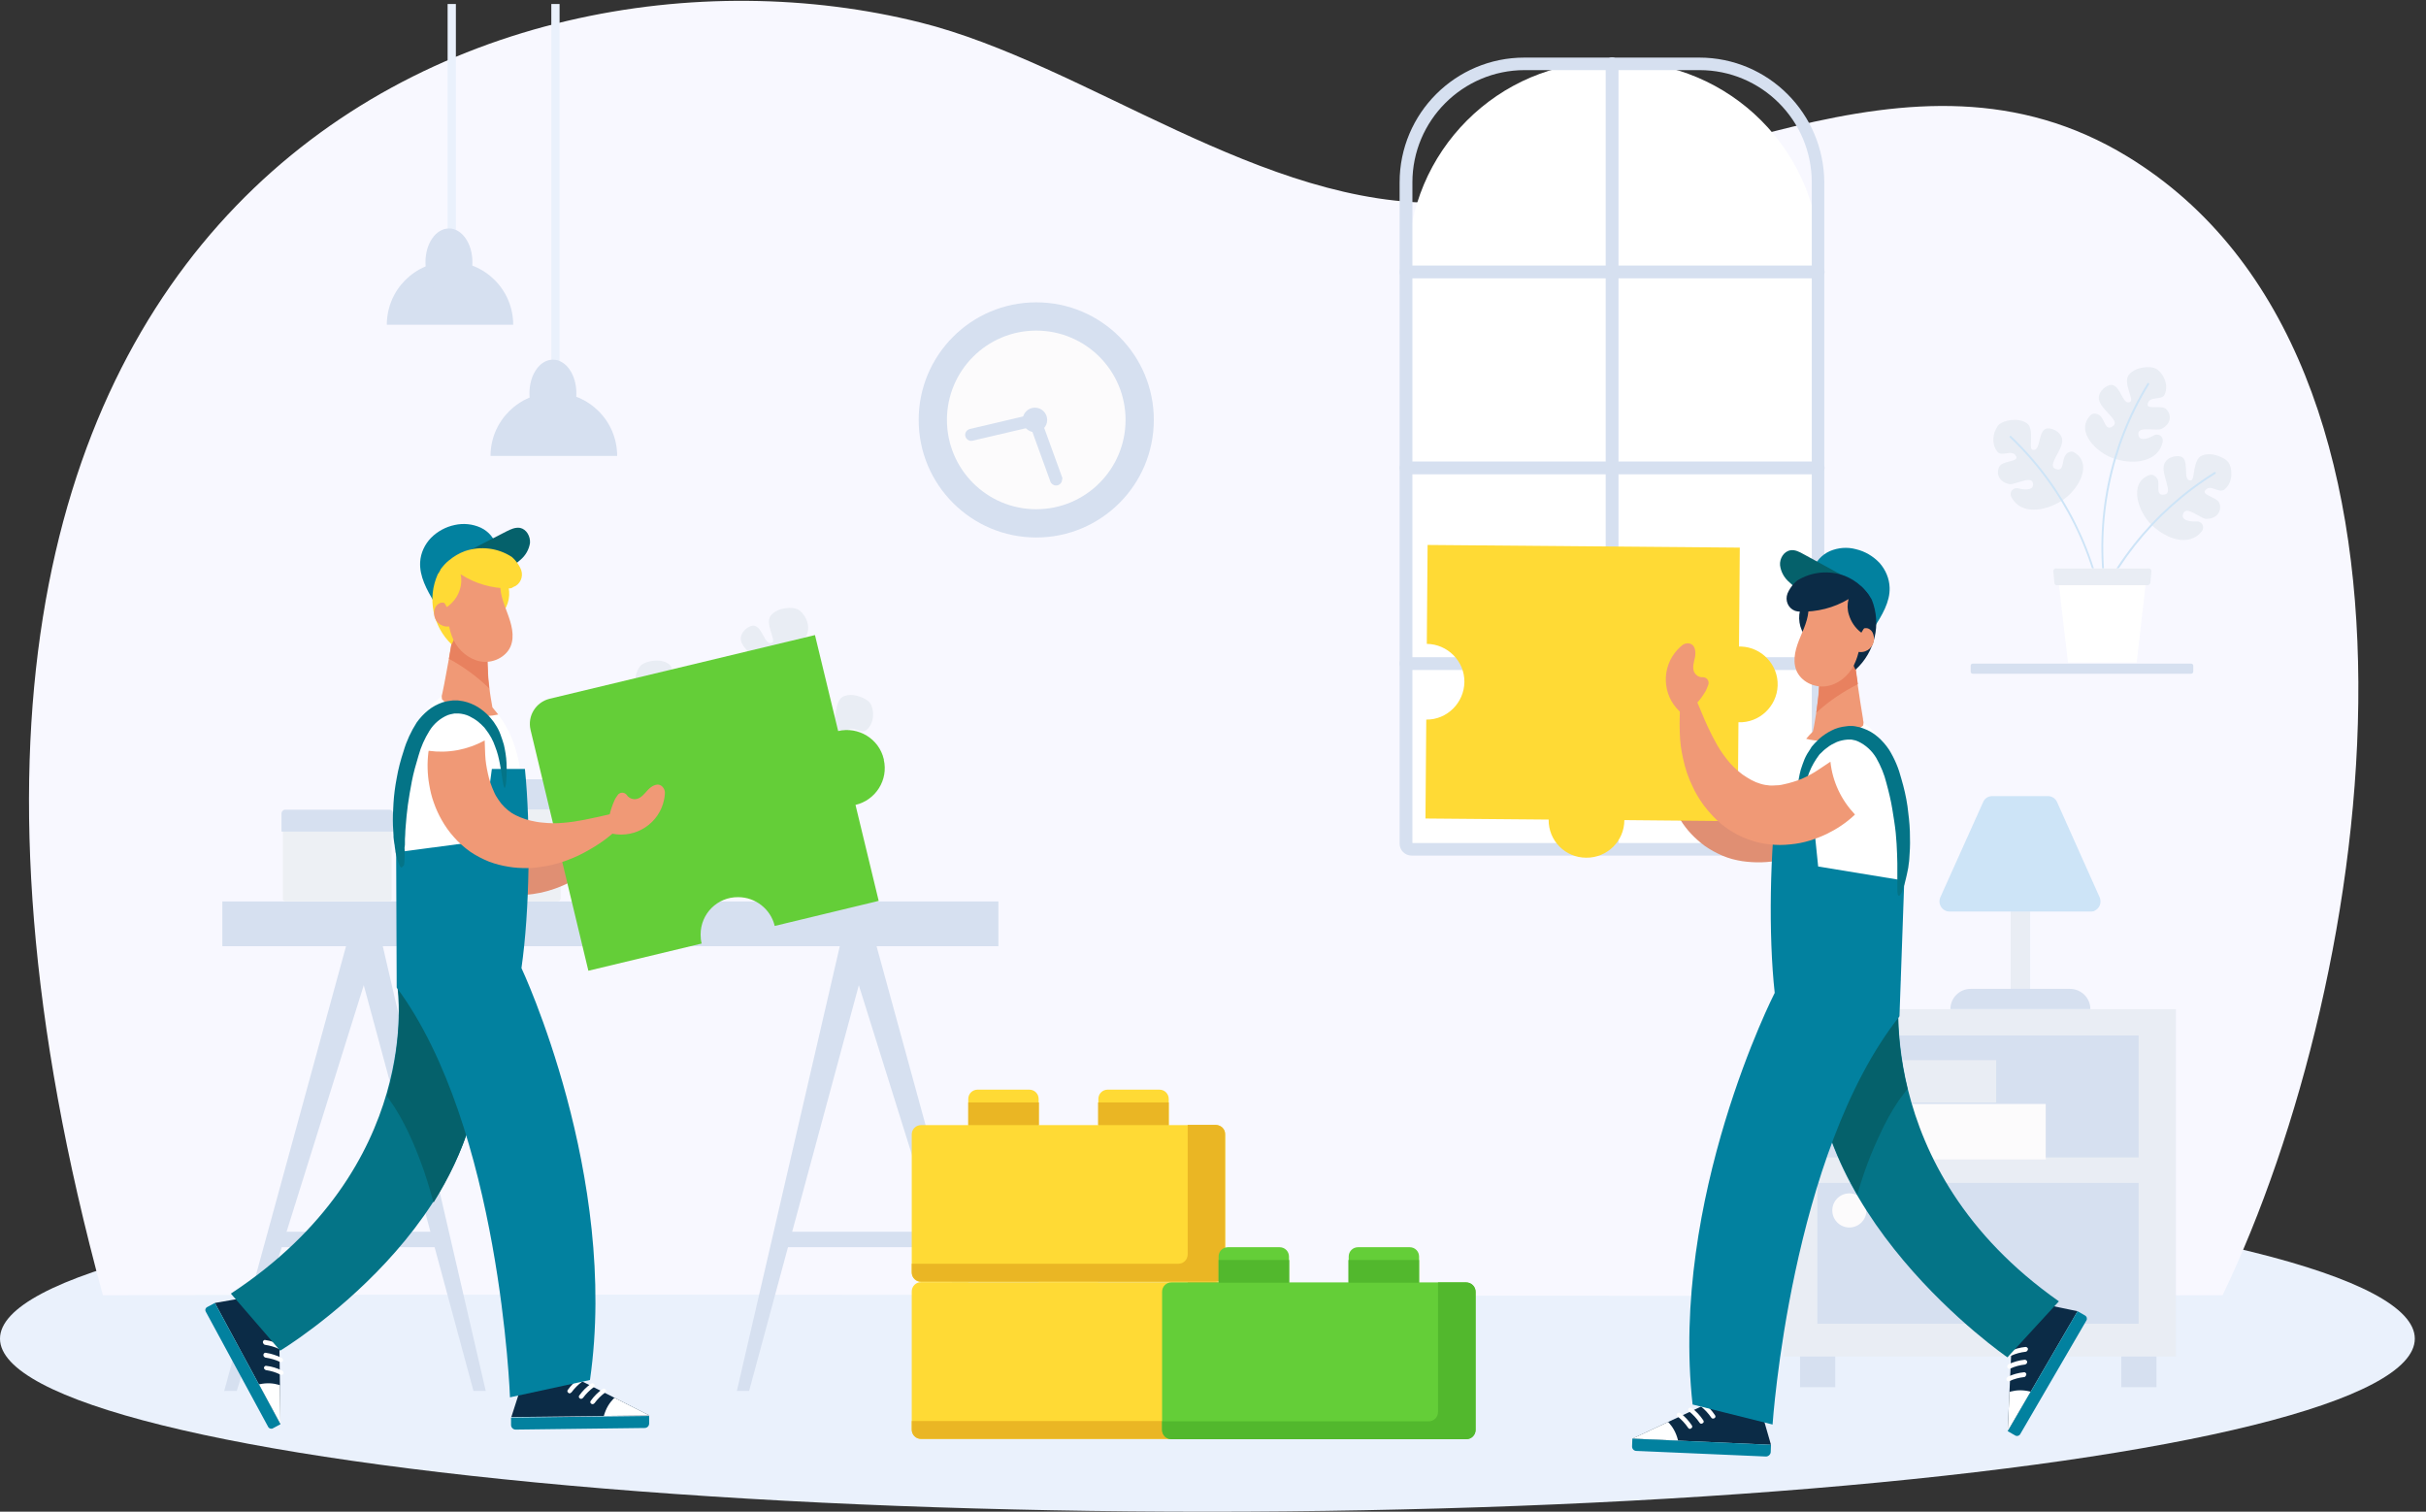 <svg version="1.1" id="Layer_1" xmlns="http://www.w3.org/2000/svg" xmlns:xlink="http://www.w3.org/1999/xlink" x="0" y="0" viewBox="0 0 910 567" xml:space="preserve"><rect x="0" y="0" width="910" height="567" fill="#333333" stroke="none"/><style>.st0{fill:#eaf1fc}.st2{fill:#fff}.st3{fill:#d6e0f0}.st4{fill:#e9edf4}.st5{fill:#cde4f7}.st6{fill:#fcfbfc}.st7{fill:#edf0f4}.st8{fill:#e08f73}.st9{fill:#f09976}.st10{fill:#e8815f}.st11{fill:#0b2b46}.st13{fill:#02819f}.st15{fill:#047487}.st16{fill:#05616b}.st17{fill:#64ce38}.st18{fill:#ffda35}.st23{fill:#eab624}</style><g id="Грузики"><ellipse class="st0" cx="452.9" cy="502.1" rx="452.9" ry="64.9"/><path d="M833.7 485.8c57.9-120.3 89.8-350.6-35.7-427.1-82.1-50-167.6 14.4-255.4 17.3-68.9 2.3-135.3-52.1-197.5-67.6C182.2-32.3-74 73.6 38.6 485.8c281.7-.8 513.3.8 795.1 0z" fill="#f8f8ff"/><path class="st2" d="M679.2 317.7H531.7c-2 0-3.5-1.6-3.5-3.5V98.5c0-41.6 33.7-75.4 75.3-75.4h3.8c41.7 0 75.4 33.8 75.4 75.4v215.6c.1 2-1.5 3.6-3.5 3.6z"/><path class="st3" d="M679.9 320.9H529.5c-2.5 0-4.5-2-4.5-4.5v-248c0-25.9 21-46.8 46.8-46.8h65.6c25.9 0 46.8 21 46.9 46.9v248c0 2.4-2 4.4-4.4 4.4zm-150.1-4.7h149.8V68.4c0-23.3-18.9-42.1-42.1-42.1h-65.6c-23.2 0-42.1 18.9-42.1 42.1v247.8z"/><path class="st3" d="M604.7 319c-1.3 0-2.4-1.1-2.4-2.4V23.9c0-1.3 1.1-2.4 2.4-2.4s2.4 1.1 2.4 2.4v292.7c-.1 1.3-1.1 2.4-2.4 2.4z"/><path class="st3" d="M682 251.3H527.4c-1.3 0-2.4-1.1-2.4-2.4s1.1-2.4 2.4-2.4H682c1.3 0 2.4 1.1 2.4 2.4s-1.1 2.4-2.4 2.4zm0-146.9H527.4c-1.3 0-2.4-1.1-2.4-2.4s1.1-2.4 2.4-2.4H682c1.3 0 2.4 1.1 2.4 2.4 0 1.3-1.1 2.4-2.4 2.4zm0 73.5H527.4c-1.3 0-2.4-1.1-2.4-2.4s1.1-2.4 2.4-2.4H682c1.3 0 2.4 1.1 2.4 2.4s-1.1 2.4-2.4 2.4z"/><path class="st4" d="M806.2 178.2c-7.9 2.9-4.2 13.8.9 18.7 5.5 5.3 14 8.3 18.7 2.5.8-.9.8-2.4-.1-3.2-.5-.5-1.2-.7-1.9-.6-3.4.1-6-.8-4.7-3.3s6.5 2.3 8.4 2.3c4.3.1 6-3.2 5-5.9-.8-2.2-6.8-3-5.3-4.8 2.1-2.6 5.1 1.5 7.3-.4 3.4-2.8 2.8-8.3 1.3-10.2-1.2-1.6-6.2-4-9.9-2.4-3.5 1.5-2.5 9.2-4.1 9.3-3.2.2-.6-6.6-3.1-8.6-1.5-1.2-5.9-.4-6.9 2.5-1.4 3.8 3.8 11 0 11.4-3.5.5-1.5-3.6-2.5-5.8-.3-.6-1.6-2.1-3.1-1.5z"/><path class="st5" d="M781.3 240.5h-.1c-.2-.1-.3-.3-.2-.4 8.7-26.2 26.2-48.4 49.6-63 .2-.1.4-.1.5.1s0 .4-.1.5c-23.3 14.5-40.7 36.7-49.4 62.7 0 .1-.1.1-.3.1z"/><path class="st4" d="M784.1 155.8c-5.8 6.1 2.4 14.2 9.2 16.3 7.3 2.3 16.2 1.1 17.9-6.2.3-1.2-.3-2.5-1.5-2.8-.7-.2-1.4-.1-1.9.3-3 1.6-5.7 2-5.7-.8s6.8-.9 8.6-1.7c3.9-1.9 3.9-5.5 1.8-7.5-1.7-1.6-7.4.4-6.9-1.9.7-3.3 5.3-1 6.4-3.6 1.8-4.1-1.2-8.7-3.5-9.7-1.8-.9-7.3-.8-9.9 2.3-2.5 2.9 2 9.3.5 10.2-2.8 1.6-3.5-5.6-6.7-6.3-1.9-.4-5.5 2.3-5.1 5.3.5 4 8.4 8.1 5.2 10.2-2.9 2-2.9-2.6-4.9-4.1-.6-.5-2.4-1.2-3.5 0z"/><path class="st5" d="M789.8 222.7c-.2 0-.3-.1-.3-.3-4-27.3 1.6-55.1 16-78.6.1-.2.3-.2.5-.1s.2.3.1.5c-14.3 23.4-19.9 51.1-15.9 78.2-.1.1-.2.2-.4.3z"/><path class="st4" d="M778.1 169.7c7.2 4.4 1.3 14.3-4.7 18.1-6.5 4.1-15.4 5.3-18.9-1.3-.6-1.1-.3-2.5.8-3.1.6-.3 1.3-.4 1.9-.2 3.3.8 6 .4 5.3-2.2s-6.8.9-8.7.6c-4.2-.8-5.2-4.3-3.7-6.8 1.3-2 7.2-1.6 6.2-3.6-1.5-3-5.3.4-7.1-1.8-2.8-3.5-1.1-8.7.8-10.3 1.5-1.3 6.8-2.7 10.2-.4 3.2 2.2.5 9.5 2.2 10 3.1.8 2-6.3 4.8-7.8 1.7-.9 5.8.8 6.3 3.8.6 4-6 9.9-2.4 11.2 3.3 1.2 2.2-3.2 3.7-5.2.3-.7 1.9-1.9 3.3-1z"/><path class="st5" d="M789.8 235.8c-.2 0-.3-.1-.3-.3-3.1-27.2-15.7-52.5-35.6-71.4-.1-.1-.2-.3 0-.5s.3-.2.5 0c20 19 32.6 44.4 35.8 71.8-.1.2-.2.4-.4.4z"/><path class="st2" d="M775.7 248.5h25.8l4-35.3h-33.9z"/><path class="st4" d="M805.6 219.5h-34.1c-.5 0-.9-.4-.9-.9l-.4-4.4c0-.5.4-1 .9-1h35c.5 0 .9.5.9 1l-.4 4.4c-.1.5-.6.9-1 .9z"/><path class="st3" d="M740 248.9c-.5 0-.8.4-.8.8v2.2c0 .5.4.8.8.8h81.9c.5 0 .8-.4.8-.8v-2.2c0-.5-.4-.8-.8-.8H740z"/><path class="st0" d="M206.8 1.5h3.1v140.4h-3.1z"/><path class="st3" d="M231.5 171c0-13.1-10.6-23.7-23.7-23.7S184 157.9 184 171h47.5z"/><path class="st3" d="M216.2 147.5c0 7-3.9 12.6-8.8 12.6s-8.8-5.6-8.8-12.6 3.9-12.6 8.8-12.6 8.8 5.6 8.8 12.6z"/><path class="st0" d="M167.9 1.5h3.1v91.2h-3.1z"/><path class="st3" d="M192.5 121.8c0-13.1-10.6-23.7-23.7-23.7s-23.7 10.6-23.7 23.7h47.4z"/><path class="st3" d="M177.2 98.3c0 7-3.9 12.6-8.8 12.6s-8.8-5.6-8.8-12.6 3.9-12.6 8.8-12.6 8.8 5.6 8.8 12.6z"/><circle class="st3" cx="388.7" cy="157.5" r="44.1"/><circle class="st6" cx="388.7" cy="157.5" r="33.5"/><path class="st3" d="M398.4 179l-8.1-22.3c-.4-1.1-1.5-1.7-2.7-1.4l-23.8 5.6c-1.2.3-2 1.5-1.7 2.7.3 1.2 1.5 2 2.7 1.7l21.8-5.1 7.4 20.4c.3.9 1.2 1.5 2.1 1.5 1.3 0 2.3-1 2.3-2.3.2-.3.1-.6 0-.8z"/><circle class="st3" cx="388.2" cy="157.5" r="4.6"/><path class="st3" d="M369.8 521.7l-52.7-168.3 10.5-2.9 46.9 171.2z"/><path class="st3" d="M276.4 521.7l39.7-171.5 10.6 2.5-45.7 169z"/><path class="st3" d="M354.5 467.8h-63.6V462h62zM88.8 521.7l52.7-168.3-10.5-2.9-46.9 171.2z"/><path class="st3" d="M182.2 521.7l-39.7-171.5-10.6 2.5 45.7 169z"/><path class="st3" d="M104.1 467.8h63.6V462h-61.9zM83.4 354.9h291.1v-16.8H83.4z"/><path class="st7" d="M146.9 337.2c0 .5-.4.8-.8.8h-39.2c-.4 0-.8-.4-.8-.8v-28.3c0-.5.4-.8.8-.8h39.2c.4 0 .8.4.8.8v28.3z"/><path class="st3" d="M105.6 311.9V305c.1-.8.8-1.4 1.5-1.3h38.8c.8-.1 1.5.5 1.5 1.3v6.9h-41.8z"/><path class="st7" d="M150.2 336.9c0 .6.5 1.2 1.2 1.2h57.7c.6 0 1.2-.5 1.2-1.2v-37.1c0-.6-.5-1.2-1.2-1.2h-57.7c-.6 0-1.2.5-1.2 1.2v37.1z"/><path class="st3" d="M150.2 303.6v-10.1c0-.6.5-1.2 1.2-1.2h57.7c.6 0 1.2.5 1.2 1.2v10.1h-60.1z"/><path class="st4" d="M754.2 335.2h7.3v41.4h-7.3z"/><path class="st3" d="M784.1 378.5h-52.5c0-4.2 3.4-7.6 7.6-7.6h37.2c4.3 0 7.7 3.4 7.7 7.6z"/><path class="st5" d="M784.3 341.9h-53c-2.1 0-3.8-1.7-3.8-3.8 0-.5.1-1.1.3-1.5l16.1-35.8c.6-1.4 1.9-2.2 3.4-2.2h20.9c1.5 0 2.8.9 3.4 2.2l16 35.8c.8 1.9 0 4.1-1.9 5-.3.2-.8.3-1.4.3z"/><path class="st4" d="M669 378.5h147.2v130.3H669z"/><path class="st3" d="M681.7 388.4h120.5v45.7H681.7zm0 55.3h120.5v52.8H681.7zm-6.5 65.1h13.2v11.5h-13.2zm120.5 0h13.2v11.5h-13.2z"/><circle class="st6" cx="693.7" cy="454" r="6.4"/><path transform="translate(-.423 .753)" class="st4" d="M689.4 396.9h59.8v15.9h-59.8z"/><path transform="translate(-.443 .77)" class="st6" d="M701.8 413.3h66v20.8h-66z"/><path class="st4" d="M296.7 268.5c-7.9 2.9-4.2 13.8.9 18.7 5.5 5.3 14 8.3 18.7 2.5.9-.9.8-2.4-.1-3.2-.5-.5-1.2-.7-1.9-.6-3.4.1-6-.8-4.7-3.3s6.5 2.3 8.4 2.3c4.3.1 6-3.2 5-5.9-.8-2.2-6.8-3-5.3-4.8 2.1-2.6 5.1 1.5 7.3-.4 3.4-2.8 2.8-8.3 1.3-10.2-1.2-1.6-6.2-4-9.9-2.4-3.5 1.5-2.5 9.2-4.1 9.3-3.2.2-.6-6.6-3.1-8.6-1.5-1.2-5.9-.4-6.9 2.5-1.4 3.8 3.8 11 0 11.4-3.5.5-1.5-3.6-2.5-5.8-.3-.6-1.5-2.1-3.1-1.5zm-22-22.4c-5.8 6.1 2.4 14.2 9.2 16.3 7.3 2.3 16.2 1.1 17.9-6.2.4-1.2-.3-2.5-1.5-2.8-.6-.2-1.4-.1-1.9.3-3 1.6-5.7 2-5.7-.8s6.9-.9 8.6-1.7c3.9-1.9 3.9-5.5 1.8-7.5-1.7-1.6-7.4.4-6.9-1.9.7-3.3 5.3-1 6.4-3.6 1.8-4.1-1.2-8.7-3.5-9.7-1.8-.9-7.3-.8-9.9 2.3-2.5 2.9 2 9.3.5 10.2-2.8 1.6-3.5-5.6-6.7-6.3-1.9-.4-5.5 2.3-5.1 5.3.5 4 8.4 8.1 5.2 10.2-2.9 2-2.9-2.6-4.9-4.1-.6-.5-2.4-1.2-3.5 0zm-6.1 13.9c7.2 4.4 1.3 14.3-4.7 18.1-6.5 4.1-15.4 5.3-18.9-1.3-.6-1.1-.3-2.5.8-3.1.6-.3 1.3-.4 1.9-.2 3.3.8 6 .4 5.3-2.2s-6.8.9-8.7.6c-4.2-.8-5.2-4.3-3.6-6.8 1.3-2 7.2-1.6 6.2-3.6-1.5-3-5.3.4-7.1-1.8-2.8-3.5-1.1-8.7.8-10.3 1.5-1.3 6.9-2.7 10.2-.4 3.1 2.2.5 9.5 2.1 10 3.1.8 2-6.3 4.8-7.8 1.7-.9 5.9.8 6.3 3.8.6 4-6 9.9-2.4 11.2 3.3 1.2 2.2-3.2 3.7-5.2.4-.7 1.9-1.9 3.3-1z"/><path class="st8" d="M229 317.9c-.4-.7-2.1-.6-4.9 0-1.4.3-3.1.7-5 1.2s-4.1 1-6.4 1.4c-2.4.5-4.9.8-7.4.9-1.3 0-2.6 0-3.8-.1-1.3-.1-2.6-.3-3.8-.6-1.3-.3-2.5-.6-3.7-1.1-1.2-.5-2.3-1-3.4-1.7-1-.6-2-1.4-2.9-2.2l-.6-.6-.6-.7c-.4-.5-.8-.9-1.1-1.4-1.5-2.1-2.7-4.4-3.5-6.9-.4-1.3-.8-2.5-1.1-3.8-.2-.6-.3-1.3-.4-1.9s-.3-1.3-.3-1.9c-.2-1.3-.3-2.5-.5-3.7s-.2-2.5-.2-3.7c-.1-2.5-.1-4.8-.1-7.1s0-4.4-.1-6.3c-.1-1.8-.2-3.5-.5-5.2-.2-1.3-.6-2.6-1.3-3.8-.4-.9-1.2-1.6-2.1-2-1-.3-2-.3-2.9.1-1.3.5-2.4 1.3-3.4 2.3-1.4 1.4-2.6 2.9-3.6 4.6-1.3 2.2-2.4 4.5-3.3 6.9-1.1 3-1.8 6.1-2.2 9.2-.3 1.8-.4 3.6-.4 5.4 0 2 .1 4 .3 5.9.1 1 .3 2 .5 3.1s.4 2.1.7 3.1c.6 2.2 1.3 4.3 2.1 6.3 1.9 4.5 4.6 8.6 8.1 12.1.9.9 1.9 1.8 2.9 2.6l1.6 1.2c.5.4 1.1.7 1.6 1.1 2.1 1.3 4.4 2.4 6.7 3.2 2.2.7 4.4 1.3 6.7 1.6 2.1.3 4.3.4 6.4.2 2-.1 3.9-.4 5.9-.8 1.8-.4 3.5-.9 5.2-1.5 2.9-1 5.7-2.4 8.3-3.9 2.1-1.2 4.1-2.6 6-4 1.4-1.1 2.8-2.2 4.1-3.5 1.8-1.9 2.8-3.3 2.4-4z"/><path class="st2" d="M196.3 301c.7 15-.2 29.9-1.4 44.8-14.4 4.2-29.6 5-44.4 2.2-.5-15.2-1-30.4-.6-45.6.2-8 .7-16.1 3.2-23.7 2.2-6.8 6.3-13.1 12-17 .7-.5 1.4-.9 2.1-1.3 3.3 2.9 10.3 4.1 14.2 2.4 2 1.4 3.8 3.2 5.4 5.1 2.8 3.6 4.9 7.7 6.3 12.1 2.2 6.8 2.8 14 3.2 21z"/><path class="st9" d="M186.9 268c-5.9 1.3-12 .4-17.2-2.7-1.4-.8-2.7-1.8-3.9-3 0-.3-.1-.6-.1-.9v-.4c.1-.4.2-.8.3-1.3.9-4.2 1.6-8.5 2.4-12.7.7-3.9 1.3-7.8 2-11.7 4.4 2.3 8.5 5 12.4 8.1 0 2.7.1 5.3.2 8 .1 2.2.3 4.5.6 6.7.1 1.2.3 2.5.5 3.7.2 1.2.4 2.3.6 3.5.7.9 1.5 1.8 2.2 2.7z"/><path class="st8" d="M626.1 270.8c.8-.1 1.7 1.4 2.9 4 .6 1.3 1.2 3 2 4.8s1.6 3.9 2.6 6.1c1 2.3 2.2 4.5 3.6 6.6.7 1.1 1.5 2.1 2.3 3.1.8 1 1.7 1.9 2.7 2.8 1 .9 2 1.7 3.1 2.4s2.2 1.3 3.3 1.8c1.1.5 2.3.8 3.5 1.1.3.1.6.1.9.2.3 0 .6.1.9.1.6 0 1.2.1 1.8.1 2.6 0 5.2-.4 7.7-1.2 1.3-.4 2.5-.8 3.8-1.3.6-.2 1.2-.5 1.8-.8s1.2-.5 1.8-.8c1.2-.5 2.3-1.2 3.3-1.8s2.2-1.3 3.2-2c2.1-1.3 4-2.7 5.8-4s3.6-2.5 5.2-3.6c1.5-1 3-1.9 4.6-2.6 1.2-.6 2.5-1 3.8-1.2 1-.1 2 .1 2.9.6.8.6 1.4 1.5 1.6 2.5.3 1.4.3 2.8.1 4.1-.3 1.9-.9 3.8-1.7 5.6-1 2.4-2.3 4.6-3.7 6.7-1.8 2.6-3.9 5-6.3 7.2-1.3 1.3-2.7 2.4-4.2 3.5-1.6 1.2-3.3 2.3-5 3.2-.9.5-1.8 1-2.8 1.4s-1.9.9-3 1.2c-2.1.8-4.2 1.4-6.4 1.9-4.8 1.1-9.8 1.2-14.7.5-1.3-.2-2.6-.5-3.8-.8l-1.9-.6c-.6-.2-1.2-.5-1.8-.7-2.3-1-4.5-2.2-6.5-3.6-1.9-1.4-3.6-2.9-5.2-4.6-1.5-1.6-2.8-3.3-3.9-5.1-1.1-1.7-2-3.4-2.8-5.2-.7-1.7-1.3-3.4-1.8-5.1-.8-3-1.4-6-1.7-9.1-.2-2.4-.3-4.9-.2-7.3 0-1.8.2-3.6.4-5.4.5-3 1-4.6 1.8-4.7z"/><path class="st10" d="M183.5 258.2c-4.5-4.4-9.6-8.1-15.1-11.1.7-3.9 1.3-7.8 2-11.7 4.4 2.3 8.5 5 12.4 8.1 0 2.7 0 5.3.2 8 0 2.2.2 4.5.5 6.7z"/><path class="st11" d="M95.5 486.1s-.3 10.5 9.2 10.5l.5 37.6-24.6-45.5 14.9-2.6z"/><defs><path id="SVGID_1_" d="M95.5 486.1s-.3 10.5 9.2 10.5l.5 37.6-24.6-45.5 14.9-2.6z"/></defs><clipPath id="SVGID_2_"><use xlink:href="#SVGID_1_" overflow="visible"/></clipPath><g clip-path="url(#SVGID_2_)"><path class="st2" d="M111.6 524s-7.8-10.3-21.3-1.8l16 16.5 5.3-14.7z"/></g><path class="st13" d="M100.6 535.2L77.2 492c-.4-.7-.1-1.5.6-1.8l2.8-1.5 24.6 45.5-2.8 1.5c-.6.4-1.5.1-1.8-.5z"/><path class="st2" d="M99 504.2c.1.1.3.2.4.2 1.9.3 3.7.8 5.4 1.6.4.2.9.1 1.1-.3.2-.4 0-.9-.4-1.2-1.9-.9-3.9-1.6-6-1.9-.4-.1-.8.2-.9.7 0 .4.2.7.4.9zm.2 4.8c.1.1.3.2.4.2 1.9.3 3.7.8 5.4 1.6.4.2.9.1 1.1-.3.2-.4 0-.9-.4-1.2-1.9-.9-3.9-1.6-6-1.9-.4-.1-.8.2-.9.7 0 .4.1.7.4.9zm.2 4.7c.1.1.3.2.4.2 1.9.3 3.7.8 5.4 1.7.4.2.9.1 1.1-.3.2-.4 0-.9-.4-1.2-1.9-.9-3.9-1.6-6-1.8-.4-.1-.8.2-.9.7 0 .2.1.5.4.7z"/><path class="st11" d="M196.4 517.2s9.2 5.1 13.6-3.3l33.6 17-51.8.6 4.6-14.3z"/><defs><path id="SVGID_3_" d="M196.4 517.2s9.2 5.1 13.6-3.3l33.6 17-51.8.6 4.6-14.3z"/></defs><clipPath id="SVGID_4_"><use xlink:href="#SVGID_3_" overflow="visible"/></clipPath><g clip-path="url(#SVGID_4_)"><path class="st2" d="M237.4 520.6s-12.7 2.1-11.5 18l22-6.5-10.5-11.5z"/></g><path class="st13" d="M241.8 535.6l-48.4.6c-.9 0-1.7-.8-1.7-1.7v-2.8l51.8-.6v2.8c0 .9-.7 1.7-1.7 1.7z"/><path class="st2" d="M214 522.5c.1-.1.3-.2.4-.3 1.1-1.5 2.5-2.9 4-4 .4-.2.5-.7.2-1.1-.3-.4-.8-.5-1.2-.2-1.7 1.2-3.2 2.7-4.4 4.4-.3.3-.2.9.2 1.1.2.2.5.3.8.1zm4.3 2.1c.1-.1.3-.2.4-.3 1.1-1.5 2.5-2.9 4-4 .4-.2.5-.7.2-1.1-.3-.4-.8-.5-1.2-.2-1.7 1.2-3.2 2.7-4.4 4.4-.3.3-.2.9.2 1.1.2.2.5.2.8.1zm4.3 2c.1-.1.3-.2.4-.3 1.1-1.5 2.5-2.9 4-4 .4-.2.5-.7.2-1.1-.3-.4-.8-.5-1.2-.2-1.7 1.2-3.2 2.7-4.4 4.4-.3.3-.2.9.2 1.1.2.2.5.2.8.1z"/><path class="st15" d="M149.1 370.5s10.1 67-62.5 114.7l18.5 21.4S185.9 458 180 387.5l-30.9-17z"/><path class="st16" d="M145.1 411.1c1 1.5 2.1 2.9 3.1 4.5 2.5 4 4.7 8.3 6.6 12.7 3.2 7.4 5.8 15 7.8 22.8 11.4-18.3 19.4-39.9 17.4-63.8l-30.7-16.9c0 .1 2.4 17.4-4.2 40.7z"/><path class="st17" d="M331.5 284.7c-1.8-7.6-9.5-12.3-17.1-10.5-3.7-15.4-6.8-28.2-8.7-36l-99.6 23.9c-5.1 1.3-8.3 6.4-7.1 11.6l21.7 90.4 42.5-10.2c-.3-1.1-.4-2.2-.4-3.4 0-7.8 6.3-14.1 14.1-14 6.5 0 12.2 4.5 13.7 10.8l39-9.4c-2.9-12.1-5.9-24.4-8.7-36 7.6-1.8 12.4-9.4 10.6-17 .1-.1.1-.1 0-.2z"/><path class="st13" d="M196.9 288.4c2.2 21.6 1.8 53.2-1.3 74.7 0 0 36.7 77.9 25.7 154.5l-30 6.5s-3.6-101.3-42.5-153.7l-.2-50.7 32.3-4.3 3.6-27h12.4z"/><path class="st15" d="M150.6 325.4c-.2 0-.5-.3-.8-1-.2-.4-.3-.8-.5-1.3s-.3-1.1-.5-1.8c-.1-.3-.2-.7-.3-1.1s-.2-.8-.2-1.2-.2-.9-.2-1.3-.1-.9-.2-1.4-.1-1-.2-1.5-.1-1.1-.1-1.6c-.1-1.1-.1-2.3-.2-3.6-.1-2.5 0-5.3.2-8.3.2-3.2.6-6.3 1.2-9.4.6-3.5 1.5-6.9 2.6-10.2 1.1-3.8 2.8-7.4 4.9-10.7 1.2-1.7 2.7-3.3 4.3-4.6 1.6-1.3 3.5-2.3 5.5-3 1-.3 2.1-.5 3.1-.6l.8-.1h1.6l.8.1c1.9.2 3.8.8 5.6 1.7 1.6.8 3.1 1.9 4.4 3.1l.9.9.8.9.8 1c.3.3.5.7.7 1 .9 1.3 1.6 2.6 2.1 4 .5 1.3.9 2.6 1.3 3.9.5 2.2.9 4.5 1 6.8.1 1.7.1 3.4 0 5.1-.1 2.8-.4 4.3-.7 4.3s-.6-1.5-1-4.2c-.2-1.4-.4-3-.8-4.9-.4-2.1-.9-4.2-1.7-6.2-.8-2.4-2-4.6-3.5-6.5-.2-.3-.4-.5-.6-.8l-.7-.7-.7-.7c-.3-.2-.5-.4-.8-.7-1.1-.9-2.3-1.6-3.5-2.2-1.3-.6-2.6-.9-4-1h-1.5l-.5.1c-.7.1-1.4.3-2 .5-2.9 1.2-5.3 3.3-6.9 5.9-1.8 2.9-3.2 6-4.1 9.3-1 3.3-1.9 6.5-2.5 9.6s-1.1 6.1-1.5 8.9-.6 5.4-.8 7.8c-.1 1.2-.2 2.4-.2 3.4 0 .5-.1 1.1-.1 1.6v1.5c0 .5 0 1-.1 1.4s0 .9 0 1.3v2.3c0 .7-.1 1.3-.1 1.8s-.1.9-.1 1.4c-.6.6-.8 1-1 1z"/><path class="st9" d="M160.8 281.6c0 .2-.1.4-.1.5-.5 4.1-.4 8.2.3 12.2.4 2.3.9 4.5 1.7 6.7.8 2.3 1.8 4.5 3 6.6 1.3 2.3 2.8 4.4 4.5 6.3 1.8 2.1 3.9 3.9 6.1 5.5 2.2 1.5 4.7 2.8 7.2 3.8 2.4.9 4.8 1.5 7.3 1.9 2.3.4 4.6.5 6.9.5 2.1 0 4.2-.3 6.3-.6 3.7-.6 7.4-1.7 10.9-3.2 2.9-1.2 5.6-2.7 8.2-4.3 2.1-1.3 4.1-2.7 6-4.3l.6-.5c8.9 1.8 17.6-3.9 19.4-12.8.1-.7.3-1.5.3-2.2.1-.9-.2-1.8-.8-2.5-1.7-1.9-4.1-.5-5.6 1.1-1.3 1.4-2.5 3.1-4.4 3.4-1.1.2-2.3-.2-3.1-1-.1-.1-.2-.3-.3-.4-.7-1-2-1.3-3-.6-.2.1-.4.3-.5.5-.5.7-1 1.4-1.3 2.2-.7 1.6-1.3 3.3-1.7 5-2.6.6-5.9 1.4-9.6 2.1-2.6.5-5.1.9-7.7 1.1-2.7.3-5.5.2-8.2-.1-1.4-.1-2.7-.4-4.1-.7-1.3-.3-2.6-.7-3.8-1.2-1.2-.5-2.3-1-3.4-1.7-1.9-1.3-3.6-2.9-4.9-4.9-.7-1-1.3-2-1.7-3-1-2.2-1.8-4.5-2.3-6.9-.5-2.3-.9-4.6-1-7-.1-1.8-.1-3.6-.2-5.4-6.5 3.6-13.9 4.9-21 3.9z"/><path class="st18" d="M652.3 242.5l.3-37.1-117.1-1c-.1 8.1-.2 21.2-.3 37.1 7.8.1 14.2 6.5 14.1 14.3-.1 7.8-6.5 14.2-14.3 14.1-.1 12-.2 24.6-.3 37.1l46.2.4c-.1 7.9 6.2 14.3 14.1 14.3 7.8.1 14.3-6.2 14.3-14.1l42.5.4.3-37.1c7.8.3 14.4-5.9 14.7-13.7s-5.9-14.4-13.7-14.7h-.8z"/><path class="st13" d="M186.4 205.3c-.8-3.3-3.1-6-6.1-7.4-3.1-1.4-6.5-1.7-9.7-1-3.4.7-6.5 2.4-8.9 4.8-2.4 2.5-3.9 5.7-4.1 9.1-.3 5.4 2.5 10.4 5.3 15.1 6.1-8.7 14.2-15.7 23.5-20.6z"/><path class="st16" d="M190 199.3c1.6-.8 3.3-1.6 5.1-1.3 2.4.5 3.9 3.2 3.7 5.7-.4 2.5-1.7 4.7-3.6 6.3-6 5.4-14.6 6.8-22 3.5-.9-.4-3.4-1.3-3.8-2.3-.7-1.6.9-1.8 2.3-2.5l18.3-9.4z"/><path class="st18" d="M169.4 241.7c-7.1-6.8-9.2-17.3-5.2-26.3l1.2-1.8c.9-1.2 1.9-2.3 3.1-3.3 2.1 3.3 3.5 7 4.1 10.8 1.2 7.1.1 14.3-3.2 20.6zm21-22.8c1.3 3.8.5 8.1-2.1 11.2-1.7-2.8-2.8-5.9-3.2-9.1-.2-.8 0-1.7.5-2.4.7-.5 1.5-.7 2.3-.5.9.1 1.7 1 2.5.8z"/><path class="st9" d="M187.9 217.3c-.9 4.2.9 8.6 2.4 12.6s2.9 8.6 1.2 12.6c-1.8 4.1-6.8 6.4-11.2 5.6s-8.3-4.1-10.2-8.1c-1.9-4.1-2.5-8.7-1.8-13.2s1.8-8.9 3.2-13.1c5.5-2.7 11.8-.6 16.4 3.6z"/><path class="st9" d="M169.3 228.1c-.5-.6-1.1-1.1-1.8-1.6-.7-.4-1.5-.6-2.3-.4-1 .4-1.8 1.2-2.1 2.2-.9 2.6.4 5.5 3 6.4 1.3.5 2.7.4 4-.3-.5-2-.7-4.1-.8-6.3z"/><path class="st18" d="M190.9 220.7c-6.4 0-12.7-1.8-18.1-5.3.4 1.9.3 3.9-.3 5.7-.8 2.7-2.6 5-4.9 6.6-2.3-3.7-3.6-8.6-2.7-12.7.1-.5.2-1 .4-1.5.9-1.2 1.9-2.3 3.1-3.3 1.8-1.5 3.8-2.7 6-3.5 5.9-2 12.4-1.2 17.6 2.2.4.4.9.8 1.2 1.2 1 1.1 1.8 2.4 2.3 3.7.9 2.6-.4 5.5-3 6.4-.5.4-1 .5-1.6.5z"/><path class="st2" d="M667.1 310c-1.2 15-.8 30-.1 45.1 14.3 4.7 29.6 6 44.5 3.6 1-15.3 2-30.5 2-45.8 0-8-.2-16.2-2.5-23.9-2-6.9-5.9-13.4-11.5-17.5-.7-.5-1.3-.9-2-1.3-3.4 2.8-10.5 3.8-14.4 2-2.1 1.4-4 3.1-5.6 5-3 3.5-5.2 7.6-6.7 11.9-2.3 6.6-3.1 13.8-3.7 20.9z"/><path class="st9" d="M677.5 277.1c3.8 1 7.8 1 11.6.1 2-.5 4-1.3 5.8-2.3 1.4-.8 2.8-1.8 4-2.8 0-.3.1-.6.1-.9v-.4c-.1-.4-.2-.9-.2-1.3-.7-4.3-1.4-8.5-2-12.9-.6-4-1.1-7.9-1.6-11.9-4.5 2.2-8.7 4.8-12.7 7.8-.1 2.7-.2 5.4-.4 8-.2 2.3-.5 4.5-.8 6.7-.2 1.3-.4 2.5-.6 3.7s-.4 2.3-.7 3.5c-.9.9-1.7 1.7-2.5 2.7z"/><path class="st10" d="M681.3 267.3c4.7-4.3 9.9-7.8 15.6-10.7-.6-4-1.1-7.9-1.6-11.9-4.5 2.2-8.7 4.8-12.7 7.8-.1 2.7-.2 5.4-.4 8-.3 2.4-.6 4.6-.9 6.8z"/><path class="st11" d="M764.4 488.7s-.1 10.6-9.6 10.3l-1.7 37.8 26.2-45-14.9-3.1z"/><defs><path id="SVGID_5_" d="M764.4 488.7s-.1 10.6-9.6 10.3l-1.7 37.8 26.2-45-14.9-3.1z"/></defs><clipPath id="SVGID_6_"><use xlink:href="#SVGID_5_" overflow="visible"/></clipPath><g clip-path="url(#SVGID_6_)"><path class="st2" d="M747.1 526.3s8.2-10.1 21.4-1.1l-16.5 16-4.9-14.9z"/></g><path class="st13" d="M757.8 537.9l24.8-42.6c.4-.6.2-1.5-.5-1.9l-2.8-1.6-26.2 45 2.8 1.6c.6.4 1.5.2 1.9-.5z"/><path class="st2" d="M760.3 506.8c-.1.1-.3.1-.4.2-1.9.2-3.8.7-5.5 1.5-.4.2-.9.1-1.1-.3v-.1c-.2-.4 0-.9.4-1.2 1.9-.9 4-1.5 6.1-1.7.4 0 .8.3.9.7 0 .4-.2.7-.4.9zm-.3 4.8c-.1.1-.3.1-.4.2-1.9.2-3.8.7-5.5 1.5-.4.2-.9.1-1.1-.3v-.1c-.2-.4 0-.9.4-1.2 1.9-.9 4-1.5 6.1-1.7.4 0 .8.3.9.7 0 .4-.1.7-.4.9zm-.3 4.7c-.1.1-.3.2-.4.2-1.9.2-3.8.7-5.5 1.5-.4.2-.9.1-1.1-.3v-.1c-.2-.4 0-.9.4-1.2 1.9-.9 4-1.5 6.1-1.7.4-.1.8.3.9.7v.1c-.1.3-.2.6-.4.8z"/><path class="st11" d="M660.1 527.3s-9.4 4.9-13.5-3.7l-34.3 16 52 2.3-4.2-14.6z"/><defs><path id="SVGID_7_" d="M660.1 527.3s-9.4 4.9-13.5-3.7l-34.3 16 52 2.3-4.2-14.6z"/></defs><clipPath id="SVGID_8_"><use xlink:href="#SVGID_7_" overflow="visible"/></clipPath><g clip-path="url(#SVGID_8_)"><path class="st2" d="M618.8 529.3s12.7 2.6 11 18.5l-21.9-7.2 10.9-11.3z"/></g><path class="st13" d="M613.8 544.2l48.6 2.1c.9 0 1.7-.7 1.8-1.6l.1-2.8-52-2.3-.1 2.8c-.1 1 .7 1.8 1.6 1.8z"/><path class="st2" d="M642.2 532c-.1-.1-.3-.2-.3-.3-1.1-1.6-2.4-3-3.9-4.2-.4-.3-.5-.7-.2-1.1.3-.4.8-.4 1.2-.2 1.7 1.3 3.1 2.8 4.3 4.6.3.4.2.9-.2 1.1 0 0-.1 0-.1.1-.3.1-.6.1-.8 0zm-4.4 1.9c-.1-.1-.3-.2-.3-.3-1.1-1.6-2.4-3-3.9-4.2-.4-.3-.5-.7-.2-1.1.3-.4.8-.4 1.2-.2 1.7 1.3 3.1 2.8 4.3 4.6.3.4.2.9-.2 1.1-.3.2-.6.3-.9.1zm-4.3 1.9c-.1-.1-.3-.2-.3-.3-1.1-1.6-2.4-3-3.9-4.2-.4-.3-.5-.7-.2-1.1.3-.4.8-.4 1.2-.2 1.7 1.3 3.1 2.8 4.3 4.6.3.4.2.9-.2 1.1-.3.3-.7.3-.9.1z"/><path class="st15" d="M712.8 367.4s-12 70.5 59.5 120.7l-19.3 21s-80-54.9-71.8-125.6l31.6-16.1z"/><path class="st16" d="M715.5 408.4c-1.1 1.5-2.2 2.9-3.3 4.4-2.7 4-5 8.2-7 12.6-3.5 7.3-6.3 14.9-8.5 22.6-10.9-18.7-18.2-40.8-15.5-64.6l31.4-16s-2.9 17.4 2.9 41z"/><path class="st13" d="M666.8 297.3c-2.9 21.6-3.5 53.4-1.1 75.1 0 0-39.4 77.1-30.8 154.4l30 7.5s6.8-101.6 47.6-153.1l1.8-50.9L682 325l-2.8-27.3-12.4-.4z"/><path class="st15" d="M712.3 336c.2 0 .5-.3.9-1 .2-.4.4-.9.5-1.3.2-.5.4-1.1.6-1.8.1-.3.2-.7.3-1.1l.3-1.2c.1-.4.2-.9.3-1.3s.2-.9.3-1.4l.3-1.5c.1-.5.1-1.1.2-1.6.2-1.1.2-2.3.3-3.6.2-2.5.2-5.3.1-8.3-.1-3.2-.5-6.4-.9-9.5-.5-3.5-1.3-6.9-2.3-10.3-1-3.9-2.5-7.5-4.6-10.9-1.2-1.8-2.6-3.4-4.2-4.8s-3.5-2.5-5.5-3.2c-1-.4-2-.6-3.1-.8l-.8-.1h-1.6l-.8.1c-2 .2-3.9.7-5.6 1.6-1.6.8-3.1 1.8-4.5 3l-.9.9-.9.9-.8.9c-.3.3-.5.6-.7 1-.9 1.3-1.7 2.6-2.3 4-.5 1.3-1 2.6-1.4 3.9-.6 2.2-1 4.5-1.2 6.8-.2 1.7-.2 3.4-.2 5.1 0 2.8.3 4.4.6 4.4s.6-1.5 1.1-4.2c.3-1.4.5-3 1-4.9.5-2.1 1.1-4.2 1.9-6.2.9-2.3 2.2-4.5 3.7-6.5.2-.2.4-.5.7-.7l.7-.7.8-.7c.3-.2.5-.4.8-.6 1.1-.9 2.3-1.5 3.6-2.1 1.3-.5 2.6-.8 4-.9h1.5l.5.1c.7.1 1.4.3 2 .6 2.8 1.3 5.2 3.5 6.8 6.2 1.7 3 3 6.1 3.8 9.4.9 3.3 1.7 6.6 2.2 9.7s1 6.1 1.3 9 .4 5.5.5 7.9c0 1.2.1 2.4.1 3.5v9.9c0 .5 0 1 .1 1.4 0 .4.2.8.5.9z"/><path class="st9" d="M695.8 305.5l-.4.4c-3 2.8-6.5 5.1-10.2 6.9-2.1 1-4.2 1.8-6.4 2.5-2.3.7-4.8 1.2-7.2 1.4-2.6.3-5.2.3-7.8 0-2.8-.3-5.5-.9-8.1-1.9-2.6-.9-5-2.2-7.3-3.7-2.1-1.4-4-3-5.8-4.9-1.6-1.7-3.1-3.5-4.4-5.4-1.2-1.8-2.3-3.6-3.2-5.6-1.7-3.4-2.9-7-3.7-10.8-.7-3-1.1-6.1-1.2-9.3-.1-2.5-.1-5 0-7.4v-.8c-6.7-6.2-7-16.7-.8-23.3.5-.5 1-1 1.6-1.5.7-.6 1.6-.9 2.5-.8 2.5.3 2.8 3.1 2.4 5.2-.4 1.9-1.1 3.9-.3 5.6.5 1 1.5 1.8 2.7 1.9h.5c1.2 0 2.2.9 2.2 2.1 0 .3 0 .5-.1.7-.3.8-.6 1.6-1 2.4-.9 1.5-1.9 3-3.1 4.3 1.1 2.5 2.3 5.7 3.9 9.1 1.1 2.4 2.3 4.7 3.6 7 1.4 2.4 3 4.6 4.8 6.7.9 1 1.9 2 3 2.9 1 .9 2.1 1.7 3.3 2.4 1.1.7 2.2 1.3 3.4 1.8 1.1.4 2.2.8 3.4 1 1.1.2 2.3.3 3.4.2 1.2 0 2.3-.1 3.5-.4 2.4-.5 4.7-1.2 6.9-2.1 2.2-1 4.3-2.1 6.2-3.4l4.5-3c.8 7.6 4.1 14.4 9.2 19.8z"/><path class="st13" d="M680 214c.9-3.3 3.3-5.9 6.4-7.3 3.1-1.3 6.5-1.6 9.8-.7 3.4.8 6.4 2.6 8.8 5.1 2.3 2.6 3.7 5.9 3.8 9.3.2 5.4-2.9 10.4-5.8 15-5.9-8.8-13.8-16.1-23-21.4z"/><path class="st16" d="M676.6 207.9c-1.6-.9-3.3-1.8-5-1.5-2.5.4-4.1 3.1-3.9 5.6.3 2.5 1.6 4.8 3.5 6.4 5.8 5.7 14.5 7.3 22 4.2.9-.4 3.4-1.2 3.9-2.1.8-1.6-.9-1.8-2.2-2.6l-18.3-10z"/><path class="st11" d="M696 251.2c7.3-6.6 9.8-17.1 6.1-26.3-1.1-2-2.5-3.7-4.2-5.2-2.2 3.3-3.7 6.9-4.5 10.7-1.4 7-.5 14.4 2.6 20.8zm-20.4-23.6c-1.4 3.8-.8 8.1 1.8 11.3 1.8-2.7 3-5.8 3.5-9 .2-.8.1-1.7-.4-2.4-.7-.6-1.5-.8-2.3-.6-.9.1-1.8.9-2.6.7z"/><path class="st9" d="M678.2 226.1c.8 4.3-1.1 8.6-2.8 12.6s-3.2 8.6-1.6 12.7c1.7 4.2 6.6 6.6 11.1 6s8.4-3.8 10.5-7.9c2-4.1 2.8-8.7 2.3-13.2s-1.5-9-2.8-13.3c-5.6-2.9-12-.9-16.7 3.1z"/><path class="st9" d="M696.5 237.5c.5-.6 1.2-1.1 1.9-1.5.7-.4 1.5-.5 2.3-.3 1 .4 1.7 1.2 2 2.3.9 2.6-.5 5.4-3.1 6.3-1.4.5-2.9.3-4.1-.4.5-2.1.9-4.2 1-6.4z"/><path class="st11" d="M675.1 229.4c6.4.2 12.8-1.4 18.3-4.7-.5 1.9-.5 3.9.1 5.8.8 2.7 2.4 5.1 4.7 6.8 2.4-3.6 3.8-8.5 3.1-12.7-.1-.5-.2-1-.4-1.5-.9-1.2-1.9-2.4-3-3.4-1.7-1.6-3.7-2.8-5.9-3.7-5.9-2.2-12.4-1.6-17.8 1.7-.5.4-.9.8-1.3 1.2-1 1.1-1.8 2.3-2.4 3.7-1 2.6.2 5.5 2.8 6.5.6.2 1.2.3 1.8.3z"/><path class="st18" d="M459.6 484.4c0-2-1.6-3.5-3.5-3.5H345.5c-2 0-3.5 1.6-3.5 3.5v51.8c0 2 1.6 3.5 3.5 3.5h110.6c2 0 3.5-1.6 3.5-3.5v-51.8z"/><linearGradient id="SVGID_9_" gradientUnits="userSpaceOnUse" x1="376.405" y1="-1259.02" x2="376.405" y2="-1274" gradientTransform="matrix(1 0 0 -1 0 -785)"><stop offset="0" stop-color="#fff"/><stop offset="1" stop-color="#9d9d9d"/></linearGradient><path fill="url(#SVGID_9_)" d="M363.2 472.4h26.5v8.5h-26.5z"/><linearGradient id="SVGID_10_" gradientUnits="userSpaceOnUse" x1="425.145" y1="-1259.02" x2="425.145" y2="-1274" gradientTransform="matrix(1 0 0 -1 0 -785)"><stop offset="0" stop-color="#fff"/><stop offset="1" stop-color="#9d9d9d"/></linearGradient><path fill="url(#SVGID_10_)" d="M411.9 472.4h26.5v8.5h-26.5z"/><path class="st23" d="M456.1 480.9h-10.6v48.6c0 2-1.6 3.5-3.5 3.5H342v3.2c0 2 1.6 3.5 3.5 3.5H456c2 0 3.5-1.6 3.5-3.5v-51.8c.1-1.9-1.5-3.5-3.4-3.5z"/><path class="st18" d="M459.6 425.5c0-2-1.6-3.5-3.5-3.5H345.5c-2 0-3.5 1.6-3.5 3.5v51.8c0 2 1.6 3.5 3.5 3.5h110.6c2 0 3.5-1.6 3.5-3.5v-51.8z"/><path class="st18" d="M389.6 425.7c0 2-1.6 3.5-3.5 3.5h-19.4c-2 0-3.5-1.6-3.5-3.5v-13.5c0-2 1.6-3.5 3.5-3.5h19.4c2 0 3.5 1.6 3.5 3.5v13.5zm48.8 0c0 2-1.6 3.5-3.5 3.5h-19.4c-2 0-3.5-1.6-3.5-3.5v-13.5c0-2 1.6-3.5 3.5-3.5h19.4c2 0 3.5 1.6 3.5 3.5v13.5z"/><path class="st23" d="M363.2 413.5h26.5v8.5h-26.5zm48.7 0h26.5v8.5h-26.5zm44.2 8.4h-10.6v48.6c0 2-1.6 3.5-3.5 3.5H342v3.2c0 2 1.6 3.5 3.5 3.5H456c2 0 3.5-1.6 3.5-3.5v-51.8c.1-1.9-1.5-3.4-3.4-3.5z"/><path class="st17" d="M553.5 484.6c0-2-1.6-3.5-3.5-3.6H439.4c-2 0-3.5 1.6-3.5 3.5v51.8c0 2 1.6 3.5 3.5 3.5H550c2 0 3.5-1.6 3.5-3.5v-51.7z"/><path class="st17" d="M483.5 484.8c0 2-1.6 3.5-3.5 3.5h-19.4c-2 0-3.5-1.6-3.5-3.5v-13.5c0-2 1.6-3.5 3.5-3.5H480c2 0 3.5 1.6 3.5 3.5v13.5zm48.8 0c0 2-1.6 3.5-3.5 3.5h-19.4c-2 0-3.5-1.6-3.5-3.5v-13.5c0-2 1.6-3.5 3.5-3.5h19.4c2 0 3.5 1.6 3.5 3.5v13.5z"/><path d="M457.1 472.6h26.5v8.5h-26.5zm48.7 0h26.5v8.5h-26.5zM550 481h-10.6v48.6c0 2-1.6 3.5-3.5 3.5h-100v3.2c0 2 1.6 3.5 3.5 3.5H550c2 0 3.5-1.6 3.5-3.5v-51.8c0-1.9-1.5-3.5-3.5-3.5z" fill="#52b82d"/></g></svg>